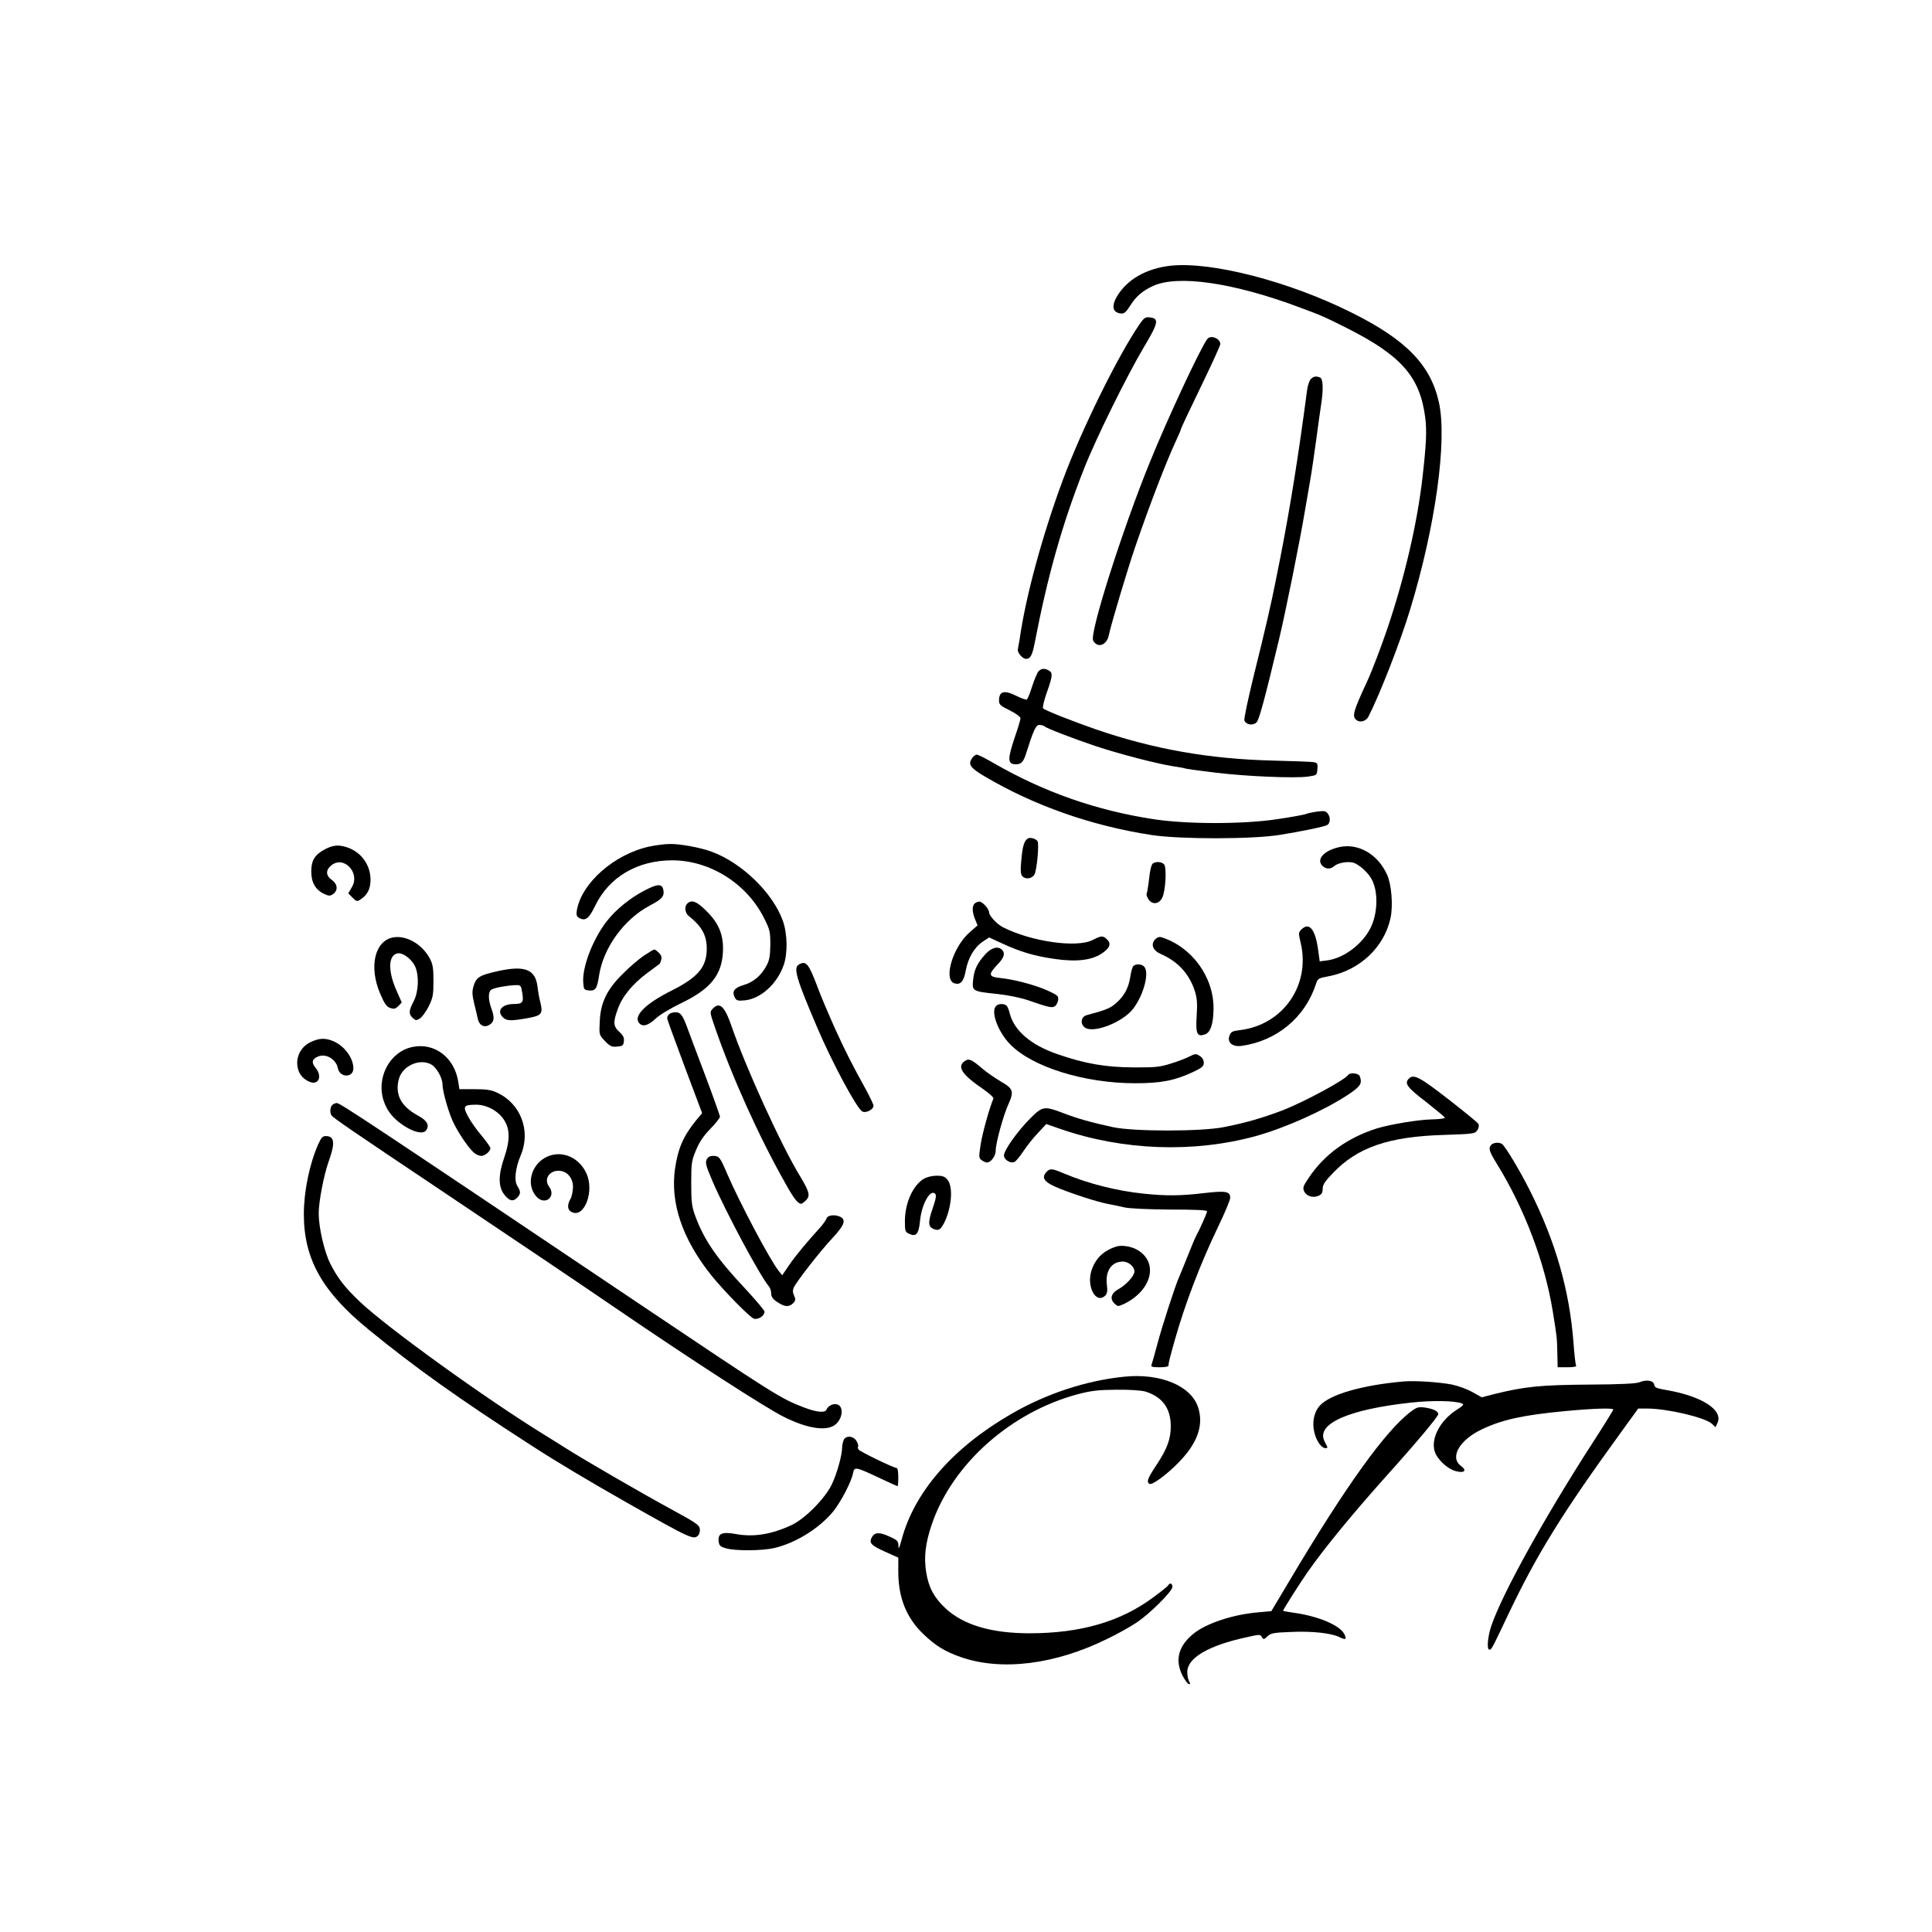 <?xml version="1.0" standalone="no"?>
<!DOCTYPE svg PUBLIC "-//W3C//DTD SVG 20010904//EN"
 "http://www.w3.org/TR/2001/REC-SVG-20010904/DTD/svg10.dtd">
<svg version="1.0" xmlns="http://www.w3.org/2000/svg"
 width="1170pt" height="1170pt" viewBox="0 0 1170 1170"
 preserveAspectRatio="xMidYMid meet">
<g transform="translate(0,1170) scale(0.1,-0.1)"
fill="#000000" stroke="none">
<path d="M7090 10091 c-149 -17 -265 -83 -327 -188 -30 -52 -26 -89 12 -99 30
-8 40 -1 70 46 34 54 71 87 135 117 149 71 488 22 889 -128 145 -54 148 -56
290 -127 328 -166 440 -294 472 -540 10 -82 7 -158 -17 -367 -31 -270 -106
-596 -210 -905 -40 -118 -95 -262 -124 -325 -86 -185 -93 -212 -66 -235 22
-18 59 -8 73 20 67 130 194 454 253 650 153 501 225 1022 174 1253 -50 227
-199 380 -529 544 -378 189 -847 310 -1095 284z"/>
<path d="M6902 9738 c-134 -196 -352 -639 -466 -946 -124 -335 -225 -707 -261
-962 -4 -25 -9 -53 -11 -62 -5 -18 28 -58 49 -58 27 0 38 20 53 96 79 410 167
721 299 1056 71 181 259 562 363 737 88 147 93 173 34 179 -26 3 -34 -3 -60
-40z"/>
<path d="M7312 9648 c-39 -49 -240 -479 -349 -748 -167 -410 -366 -1037 -343
-1079 26 -49 83 -29 95 33 14 67 114 401 161 538 86 250 183 502 240 626 19
41 34 75 34 78 0 7 37 86 142 303 54 112 98 210 98 217 0 34 -57 57 -78 32z"/>
<path d="M7937 9403 c-8 -10 -18 -38 -21 -63 -53 -401 -100 -696 -162 -1015
-9 -44 -22 -109 -29 -145 -23 -119 -65 -302 -131 -566 -35 -143 -62 -268 -58
-277 10 -27 53 -33 74 -11 16 17 50 145 135 499 39 162 127 597 159 790 10 55
23 136 31 180 8 44 23 150 35 235 11 85 25 182 30 216 15 94 13 161 -6 168
-26 10 -40 7 -57 -11z"/>
<path d="M6288 7633 c-8 -10 -25 -51 -38 -91 -12 -40 -27 -75 -31 -78 -5 -3
-32 6 -60 20 -77 39 -109 31 -109 -26 0 -25 8 -32 65 -60 38 -19 65 -39 65
-48 0 -8 -16 -62 -36 -119 -41 -123 -42 -155 -1 -159 36 -4 53 10 68 56 47
149 62 182 83 182 12 0 26 -4 32 -9 13 -12 168 -72 314 -121 140 -46 361 -104
462 -120 37 -5 73 -12 80 -15 7 -2 87 -13 178 -24 189 -23 479 -35 560 -24 55
8 55 8 58 45 3 32 0 38 -20 42 -13 3 -124 7 -248 10 -384 9 -725 69 -1076 190
-136 47 -303 113 -317 126 -5 4 5 47 22 95 36 101 38 121 12 135 -28 15 -46
12 -63 -7z"/>
<path d="M5885 7106 c-23 -35 -9 -56 75 -106 302 -179 650 -301 1015 -357 171
-26 610 -26 775 1 126 20 273 50 288 60 18 11 20 44 5 66 -14 19 -21 21 -67
15 -28 -4 -61 -11 -72 -16 -12 -4 -88 -18 -170 -30 -206 -31 -544 -31 -748 0
-347 53 -664 164 -969 340 -48 28 -94 51 -102 51 -8 0 -22 -11 -30 -24z"/>
<path d="M6224 6622 c-22 -14 -32 -49 -39 -130 -6 -60 -4 -86 5 -97 19 -22 57
-18 74 8 15 25 30 186 19 203 -11 16 -46 25 -59 16z"/>
<path d="M3935 6574 c-213 -45 -415 -222 -442 -389 -4 -27 -1 -35 16 -45 37
-19 58 -3 96 76 84 173 255 274 466 274 228 0 452 -141 556 -350 35 -69 38
-82 38 -160 -1 -67 -5 -94 -22 -126 -32 -61 -80 -102 -139 -119 -58 -17 -73
-39 -54 -76 10 -19 18 -21 61 -17 95 10 193 97 234 211 26 71 24 192 -4 270
-60 169 -248 352 -431 419 -66 25 -192 48 -252 47 -29 0 -84 -7 -123 -15z"/>
<path d="M1970 6558 c-63 -33 -85 -67 -85 -136 0 -66 25 -110 77 -135 28 -13
36 -14 53 -3 33 22 31 60 -4 86 -39 27 -40 61 -4 90 77 61 177 -48 123 -134
l-21 -36 26 -26 c24 -24 28 -25 48 -11 43 28 61 65 61 120 -1 90 -56 167 -143
196 -50 16 -82 14 -131 -11z"/>
<path d="M8106 6569 c-88 -21 -134 -72 -100 -110 21 -23 51 -25 74 -4 21 19
80 30 114 21 35 -9 94 -62 115 -105 39 -77 34 -207 -11 -294 -49 -96 -161
-180 -260 -193 l-46 -6 -8 58 c-16 133 -54 184 -103 135 -18 -18 -18 -22 -4
-82 60 -255 -107 -495 -366 -527 -49 -6 -57 -10 -66 -36 -14 -39 19 -67 73
-60 214 30 385 172 451 374 11 34 14 36 78 48 188 36 336 176 374 353 16 75 6
203 -21 262 -57 126 -177 194 -294 166z"/>
<path d="M6982 6471 c-9 -5 -18 -42 -23 -91 -5 -45 -12 -87 -15 -92 -3 -5 2
-20 11 -34 23 -35 65 -30 84 11 20 41 27 180 11 200 -14 16 -47 20 -68 6z"/>
<path d="M3903 6307 c-86 -44 -174 -116 -227 -184 -85 -108 -151 -279 -144
-373 3 -42 5 -45 34 -48 40 -4 50 10 62 91 26 168 152 341 307 423 77 40 91
58 81 100 -9 33 -37 31 -113 -9z"/>
<path d="M4162 6228 c-19 -19 -14 -57 10 -76 78 -62 108 -116 108 -197 0 -111
-52 -173 -213 -254 -158 -79 -232 -153 -197 -196 21 -25 54 -17 99 25 25 24
92 64 158 96 175 84 244 169 251 309 5 100 -23 172 -99 247 -58 59 -91 72
-117 46z"/>
<path d="M5902 6228 c-16 -16 -15 -51 3 -95 l15 -37 -49 -43 c-101 -89 -160
-286 -91 -308 36 -11 56 10 68 75 14 78 52 143 103 177 l39 26 78 -36 c113
-52 194 -76 317 -94 138 -20 232 -8 295 38 44 32 50 57 22 82 -24 22 -33 21
-84 -5 -95 -50 -372 -11 -545 77 -35 18 -83 69 -83 89 0 21 -40 66 -59 66 -9
0 -22 -5 -29 -12z"/>
<path d="M2380 6023 c-111 -21 -147 -178 -78 -340 26 -61 39 -80 61 -87 23 -8
31 -6 49 11 l21 22 -30 68 c-54 120 -53 215 2 229 32 8 86 -31 109 -79 25 -55
21 -154 -9 -211 -30 -57 -31 -77 -5 -101 18 -16 21 -16 44 -2 13 9 37 42 53
74 25 52 28 69 28 153 0 77 -4 102 -22 135 -46 87 -143 143 -223 128z"/>
<path d="M6995 6011 c-28 -32 -13 -68 38 -90 100 -44 168 -118 202 -220 14
-44 17 -74 12 -152 -7 -111 2 -130 51 -113 33 12 50 63 51 155 2 192 -131 375
-315 433 -14 4 -26 0 -39 -13z"/>
<path d="M5967 5921 c-49 -54 -68 -94 -74 -156 -7 -67 -3 -69 143 -84 65 -7
141 -22 185 -37 132 -45 148 -49 167 -38 9 6 18 23 20 38 3 24 -3 29 -61 56
-75 34 -201 68 -287 77 -74 7 -77 21 -20 81 41 42 49 69 28 90 -24 24 -64 14
-101 -27z"/>
<path d="M3900 5913 c-30 -20 -88 -69 -127 -109 -98 -96 -136 -176 -141 -290
-4 -80 -4 -81 31 -118 31 -32 41 -37 74 -34 34 3 38 6 41 32 3 22 -4 35 -27
57 -37 33 -39 58 -11 135 27 78 89 154 179 221 42 31 77 57 77 57 1 1 5 11 8
23 5 15 1 28 -13 42 -12 12 -24 21 -29 21 -4 0 -32 -17 -62 -37z"/>
<path d="M4838 5859 c-35 -20 -17 -82 112 -384 89 -209 239 -489 272 -506 22
-12 68 12 68 35 0 7 -20 49 -43 92 -92 167 -126 234 -192 379 -37 83 -86 197
-107 255 -51 135 -67 154 -110 129z"/>
<path d="M6862 5848 c-5 -7 -13 -35 -17 -63 -10 -66 -35 -114 -83 -157 -37
-33 -59 -43 -182 -76 -35 -10 -40 -55 -8 -76 54 -35 230 35 291 116 63 83 98
216 67 253 -15 18 -54 20 -68 3z"/>
<path d="M3015 5819 c-110 -24 -131 -37 -147 -90 -10 -34 -9 -52 4 -108 9 -36
19 -78 22 -93 9 -39 41 -54 72 -33 28 18 30 43 9 100 -20 56 -19 102 3 113 20
11 92 24 142 26 34 1 35 0 43 -48 9 -56 2 -66 -50 -66 -75 0 -109 -43 -65 -83
21 -20 50 -20 146 -3 85 15 95 26 79 93 -7 26 -15 71 -18 99 -13 104 -77 129
-240 93z"/>
<path d="M6032 5608 c-34 -34 12 -157 85 -232 134 -138 451 -236 757 -236 158
0 239 16 351 68 55 26 65 35 65 56 0 16 -9 32 -24 41 -23 15 -27 15 -63 -3
-21 -11 -72 -31 -113 -43 -66 -21 -94 -24 -230 -23 -167 1 -291 23 -456 80
-163 56 -264 144 -290 250 -4 16 -11 35 -17 42 -12 15 -49 16 -65 0z"/>
<path d="M4315 5590 c-17 -18 -16 -23 14 -110 102 -296 266 -662 427 -946 51
-92 76 -124 96 -124 4 0 17 9 29 21 27 27 21 52 -36 146 -115 189 -330 660
-416 912 -41 118 -72 147 -114 101z"/>
<path d="M4052 5558 c-7 -7 -12 -17 -12 -24 0 -6 48 -138 106 -293 l106 -282
-35 -42 c-79 -97 -111 -171 -129 -294 -30 -209 45 -428 221 -648 76 -94 235
-256 257 -261 27 -7 64 18 64 43 0 7 -53 70 -117 139 -175 186 -251 298 -304
444 -20 55 -23 84 -23 195 0 121 2 135 29 200 20 49 46 87 87 129 32 33 58 66
58 73 0 7 -41 122 -91 255 -51 134 -98 260 -106 282 -28 77 -42 96 -71 96 -16
0 -33 -5 -40 -12z"/>
<path d="M1883 5390 c-74 -33 -104 -120 -68 -190 18 -34 68 -64 94 -55 30 9
32 52 4 86 -28 33 -25 54 11 70 48 22 111 -14 122 -70 12 -59 94 -59 94 -1 0
63 -54 136 -122 165 -49 20 -84 19 -135 -5z"/>
<path d="M2500 5360 c-140 -27 -225 -188 -175 -331 21 -60 58 -104 119 -145
62 -41 116 -53 135 -31 24 29 9 60 -41 87 -90 49 -130 102 -130 175 0 24 7 56
16 73 34 67 124 99 185 67 34 -17 70 -81 71 -123 0 -45 41 -185 71 -241 35
-68 92 -150 121 -173 11 -10 30 -18 43 -18 22 0 55 28 55 47 0 6 -24 40 -53
75 -30 35 -67 87 -82 116 -34 63 -28 72 49 72 64 0 134 -38 169 -93 36 -55 36
-124 1 -226 -37 -106 -37 -177 -1 -224 31 -41 55 -46 80 -19 21 23 21 36 1 68
-22 33 -14 108 20 189 62 147 -1 313 -144 378 -35 17 -65 21 -137 21 l-91 0
-7 45 c-22 145 -142 238 -275 211z"/>
<path d="M5842 5274 c-49 -34 -16 -83 117 -173 34 -24 60 -48 57 -54 -25 -59
-66 -208 -77 -276 -12 -79 -12 -84 6 -97 10 -8 25 -14 32 -14 24 0 53 39 53
73 0 44 45 209 76 278 36 80 31 96 -46 140 -35 21 -85 55 -110 77 -67 57 -83
64 -108 46z"/>
<path d="M8165 5191 c-18 -30 -265 -163 -395 -214 -123 -47 -227 -77 -360
-103 -136 -27 -545 -27 -670 0 -125 27 -216 52 -303 86 -113 43 -124 41 -197
-32 -77 -77 -160 -193 -160 -225 0 -26 38 -50 63 -40 8 3 32 32 53 63 21 32
61 83 89 112 l51 55 89 -31 c378 -130 804 -145 1180 -42 179 50 410 153 558
250 78 52 88 69 71 114 -7 17 -59 22 -69 7z"/>
<path d="M8532 5168 c-29 -29 -11 -53 104 -141 62 -49 114 -92 114 -96 0 -5
-36 -9 -81 -10 -83 -2 -249 -30 -329 -54 -181 -57 -321 -159 -416 -302 -32
-48 -36 -58 -26 -80 14 -29 54 -42 88 -26 18 8 24 18 24 42 0 24 13 45 63 96
148 155 337 220 670 230 182 6 189 7 204 29 9 14 11 29 6 38 -4 8 -87 75 -183
150 -174 135 -209 153 -238 124z"/>
<path d="M2012 5008 c-13 -13 -16 -47 -4 -63 10 -15 125 -94 657 -450 491
-329 831 -558 1065 -718 475 -324 907 -603 1020 -659 133 -66 243 -85 299 -52
52 31 66 115 21 129 -23 7 -55 -8 -64 -30 -8 -22 -56 -19 -133 10 -147 56
-172 72 -1018 640 -1616 1086 -1796 1205 -1815 1205 -9 0 -21 -5 -28 -12z"/>
<path d="M1926 4768 c-52 -118 -86 -285 -86 -420 0 -273 111 -471 395 -702
283 -231 547 -419 985 -701 143 -93 342 -212 580 -347 389 -220 402 -226 430
-194 6 8 10 25 8 37 -3 24 -24 38 -173 119 -175 95 -538 305 -647 375 -26 17
-80 50 -120 75 -357 220 -958 653 -1121 809 -90 86 -132 140 -177 229 -36 71
-70 218 -70 304 0 70 31 232 60 313 41 113 36 155 -17 155 -20 0 -28 -10 -47
-52z"/>
<path d="M9032 4768 c-20 -20 -14 -40 31 -113 169 -273 293 -600 341 -900 25
-155 25 -155 27 -247 l2 -88 59 0 c37 0 57 4 53 10 -4 6 -11 68 -16 138 -24
316 -108 612 -264 922 -59 118 -150 270 -169 282 -17 12 -51 9 -64 -4z"/>
<path d="M3315 4696 c-99 -44 -133 -171 -65 -244 52 -55 120 2 75 62 -32 43
-1 96 57 96 51 0 88 -42 88 -99 -1 -25 -7 -57 -15 -71 -22 -38 -19 -69 9 -81
76 -35 137 129 87 236 -45 97 -147 140 -236 101z"/>
<path d="M4279 4677 c-9 -19 -2 -42 37 -133 83 -191 287 -572 341 -635 7 -8
13 -27 13 -41 0 -25 15 -42 57 -65 32 -18 57 -16 77 6 14 15 15 23 5 45 -9 19
-9 32 -2 49 18 38 159 219 232 297 73 78 86 111 52 130 -32 17 -79 12 -85 -8
-4 -10 -20 -34 -37 -53 -86 -95 -151 -173 -190 -230 l-42 -62 -21 26 c-53 66
-238 416 -312 588 -43 101 -49 109 -85 109 -21 0 -32 -7 -40 -23z"/>
<path d="M6335 4600 c-31 -35 -8 -62 82 -98 99 -39 224 -79 288 -92 28 -5 75
-15 105 -22 33 -7 142 -12 277 -13 152 0 223 -3 223 -11 0 -9 -47 -115 -69
-154 -5 -9 -27 -63 -50 -120 -23 -58 -46 -114 -51 -125 -22 -48 -103 -298
-131 -404 -17 -63 -33 -121 -36 -128 -4 -10 9 -13 50 -13 38 0 54 4 54 13 -1
12 6 39 39 157 62 218 155 461 260 679 41 85 74 164 74 177 0 39 -26 44 -156
29 -144 -17 -229 -18 -365 -4 -166 17 -337 60 -489 124 -72 30 -82 31 -105 5z"/>
<path d="M5594 4561 c-66 -40 -114 -147 -114 -256 0 -61 2 -66 26 -77 43 -20
58 -1 66 82 10 99 62 190 91 161 9 -9 5 -31 -16 -92 -29 -85 -27 -111 13 -124
26 -8 36 -1 57 38 45 89 57 217 22 261 -17 21 -29 26 -67 26 -28 0 -59 -8 -78
-19z"/>
<path d="M6760 4151 c-78 -25 -126 -72 -150 -145 -32 -99 28 -207 84 -151 11
12 14 28 9 65 -10 84 29 140 97 140 34 0 70 -30 70 -60 0 -26 -50 -81 -95
-106 -45 -24 -56 -58 -27 -87 21 -20 22 -20 58 -4 174 84 213 259 74 332 -35
18 -90 26 -120 16z"/>
<path d="M6810 3363 c-231 -23 -471 -102 -683 -224 -354 -204 -588 -471 -666
-760 -15 -55 -20 -66 -20 -41 -1 30 -6 35 -57 58 -60 27 -88 25 -105 -7 -17
-33 -4 -48 81 -86 l80 -36 0 -84 c0 -159 49 -281 154 -381 72 -69 128 -103
224 -137 246 -86 571 -46 887 110 61 29 139 73 175 97 80 52 220 191 220 218
0 22 -15 27 -26 9 -3 -6 -43 -38 -88 -71 -198 -148 -441 -219 -751 -219 -233
0 -403 51 -511 153 -68 64 -100 124 -115 216 -15 92 -5 178 35 294 125 363
478 677 884 785 80 21 121 26 232 27 82 1 151 -4 176 -11 103 -32 154 -101
154 -210 0 -78 -21 -136 -88 -237 -53 -80 -60 -100 -41 -112 16 -10 108 58
181 134 111 115 149 224 113 331 -43 129 -228 206 -445 184z"/>
<path d="M8500 3334 c-250 -22 -445 -78 -507 -146 -35 -38 -48 -100 -34 -160
12 -54 43 -98 69 -98 7 0 12 3 10 8 -2 4 -10 19 -17 34 -53 105 145 193 524
234 131 14 262 12 308 -5 15 -6 9 -13 -32 -39 -100 -65 -156 -171 -133 -251
15 -48 76 -106 128 -120 52 -14 70 3 32 31 -71 51 -10 158 126 222 123 59 252
87 510 111 167 16 286 19 286 9 0 -4 -55 -93 -123 -198 -295 -457 -552 -922
-616 -1113 -22 -65 -28 -143 -12 -143 14 0 15 3 111 205 176 372 333 624 688
1113 l103 142 52 0 c124 0 352 -54 394 -92 l22 -21 12 26 c36 78 -95 162 -309
199 -59 10 -72 15 -74 32 -4 26 -47 33 -90 15 -20 -8 -114 -13 -306 -14 -290
-2 -389 -12 -567 -56 l-82 -21 -55 31 c-31 18 -87 38 -124 46 -76 15 -224 25
-294 19z"/>
<path d="M8545 3152 c-153 -114 -396 -452 -741 -1033 l-105 -176 -78 -7 c-154
-13 -315 -66 -394 -130 -90 -73 -113 -158 -67 -251 14 -27 31 -51 38 -53 11
-3 12 0 3 16 -6 11 -11 36 -11 56 0 86 128 161 359 211 79 18 84 18 93 1 9
-16 12 -16 34 5 21 19 37 22 141 26 130 6 245 -7 294 -31 39 -20 47 -14 29 20
-28 51 -151 104 -290 125 -44 6 -80 13 -80 14 0 7 106 174 149 235 100 143
268 348 471 575 188 209 320 367 320 381 0 18 -31 33 -82 40 -37 5 -49 2 -83
-24z"/>
<path d="M5110 2981 c-5 -11 -10 -31 -10 -45 0 -48 -32 -162 -63 -226 -42 -86
-160 -205 -240 -244 -122 -58 -234 -76 -340 -56 -83 15 -110 4 -105 -43 3 -27
9 -33 43 -43 56 -17 218 -16 293 1 132 31 273 119 358 222 47 59 110 179 120
232 8 40 14 39 159 -29 58 -28 108 -50 111 -50 2 0 4 25 4 55 0 32 -4 55 -10
55 -18 0 -224 100 -231 112 -4 7 -5 16 -2 20 2 5 -3 20 -11 33 -20 30 -61 33
-76 6z"/>
</g>
</svg>
